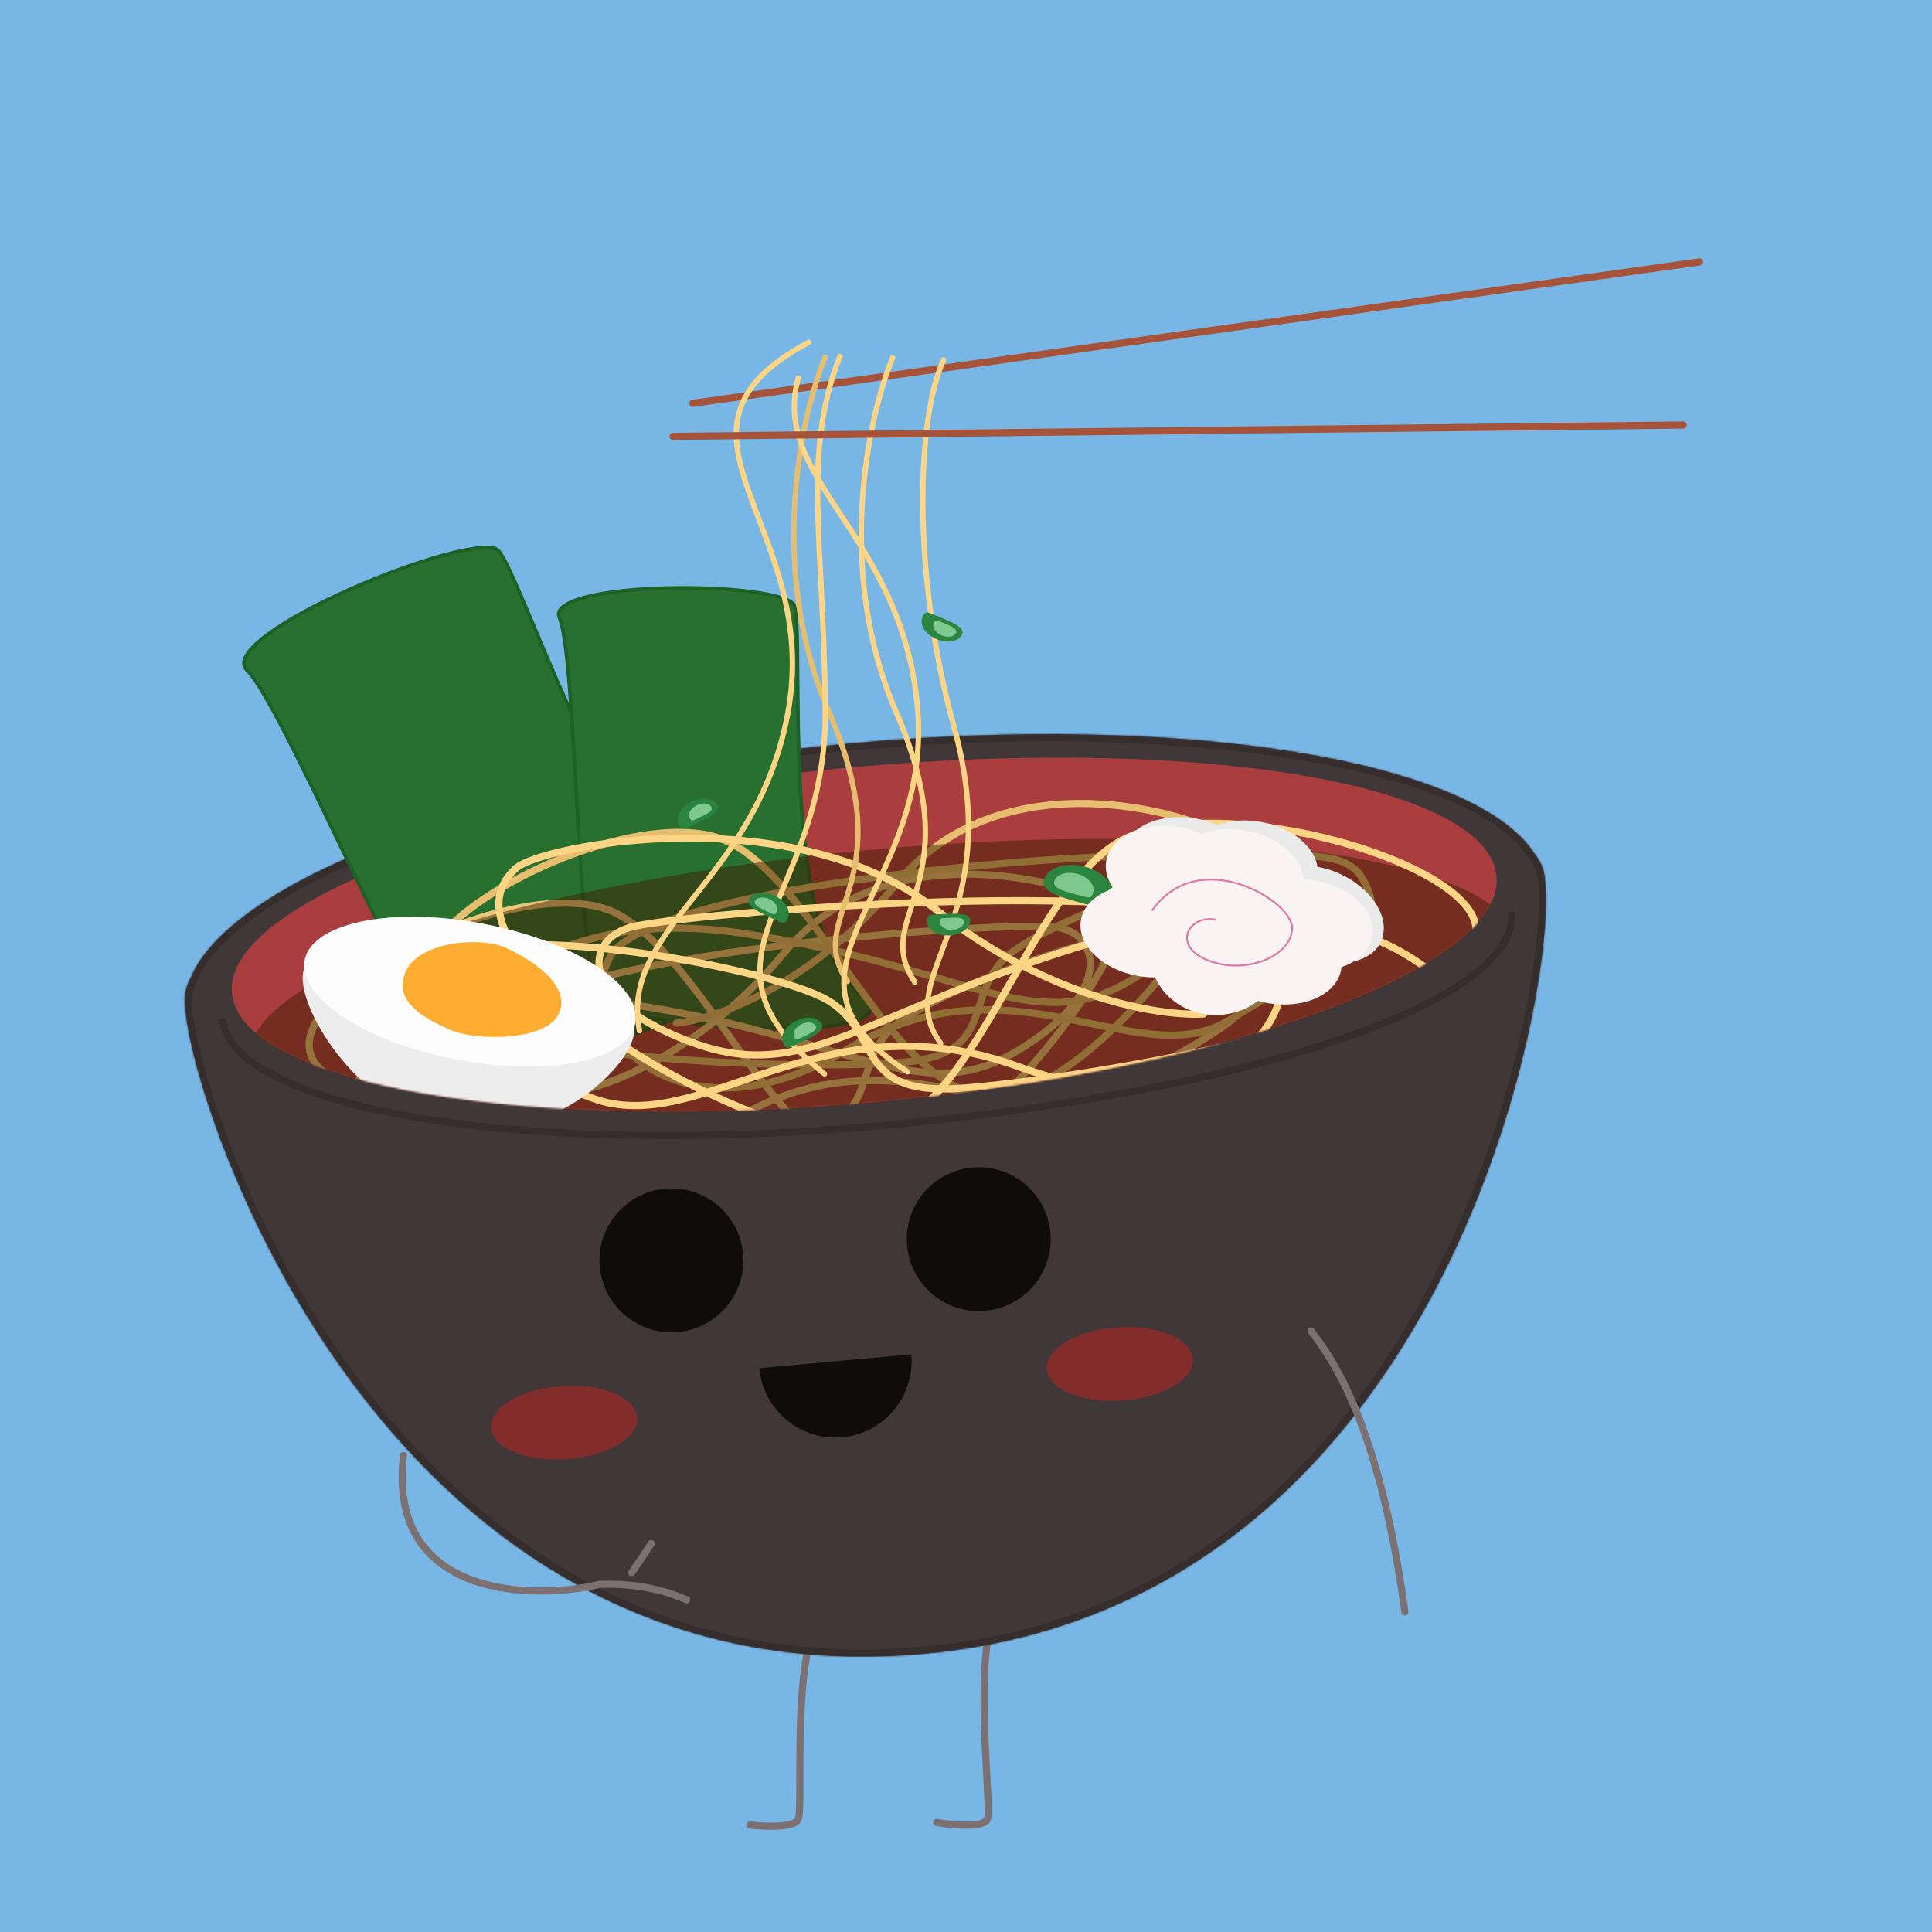 <svg width="1080" height="1080" viewBox="0 0 1080 1080" fill="none" xmlns="http://www.w3.org/2000/svg">
<rect width="1080" height="1080" fill="#78B6E6"/>
<path d="M459.557 902.487C441.708 923.902 449.514 1011.69 446.089 1017.32C442.663 1022.95 419.256 1020.21 419.256 1020.21" stroke="#7D7070" stroke-width="4" stroke-linecap="round"/>
<path d="M559.515 894.943C541.872 916.872 555.109 1011.37 551.81 1017.21C548.51 1023.04 523.619 1018.78 523.619 1018.78" stroke="#7D7070" stroke-width="4" stroke-linecap="round"/>
<path d="M387.33 225.454L949.978 146.414" stroke="#A65339" stroke-width="4" stroke-linecap="round" stroke-linejoin="round"/>
<mask id="path-4-inside-1_686_5919" fill="white">
<path fill-rule="evenodd" clip-rule="evenodd" d="M512.533 924.81C806.263 901.078 869.694 557.177 863.867 494.33C863.8 493.615 863.712 492.904 863.602 492.197C863.594 491.634 863.564 491.072 863.512 490.512C863.072 485.762 861.064 481.246 857.606 476.979C824.052 425.22 662.938 398.188 473.218 415.779C283.499 433.37 130.103 489.564 106.636 546.61C104.021 551.44 102.877 556.249 103.318 560.999C103.37 561.56 103.444 562.118 103.539 562.673C103.562 563.388 103.606 564.103 103.672 564.817C109.499 627.664 218.802 948.542 512.533 924.81Z"/>
</mask>
<path fill-rule="evenodd" clip-rule="evenodd" d="M512.533 924.81C806.263 901.078 869.694 557.177 863.867 494.33C863.8 493.615 863.712 492.904 863.602 492.197C863.594 491.634 863.564 491.072 863.512 490.512C863.072 485.762 861.064 481.246 857.606 476.979C824.052 425.22 662.938 398.188 473.218 415.779C283.499 433.37 130.103 489.564 106.636 546.61C104.021 551.44 102.877 556.249 103.318 560.999C103.37 561.56 103.444 562.118 103.539 562.673C103.562 563.388 103.606 564.103 103.672 564.817C109.499 627.664 218.802 948.542 512.533 924.81Z" fill="#403838"/>
<path d="M512.533 924.81L512.211 920.823L512.533 924.81ZM863.602 492.197L859.603 492.254L859.607 492.534L859.65 492.81L863.602 492.197ZM857.606 476.979L854.25 479.154L854.365 479.332L854.498 479.497L857.606 476.979ZM106.636 546.61L110.154 548.514L110.254 548.327L110.335 548.131L106.636 546.61ZM103.539 562.673L107.538 562.549L107.529 562.269L107.481 561.993L103.539 562.673ZM859.884 494.699C861.282 509.778 858.52 542.565 848.84 583.856C839.188 625.032 822.736 674.314 797.008 722.35C745.56 818.406 657.275 909.103 512.211 920.823L512.855 928.797C661.522 916.786 751.817 823.666 804.06 726.127C830.177 677.365 846.849 627.404 856.629 585.682C866.383 544.074 869.365 510.306 867.849 493.96L859.884 494.699ZM859.65 492.81C859.747 493.437 859.825 494.066 859.884 494.699L867.849 493.96C867.776 493.164 867.677 492.372 867.555 491.583L859.65 492.81ZM859.53 490.881C859.572 491.337 859.596 491.795 859.603 492.254L867.602 492.14C867.592 491.473 867.557 490.807 867.495 490.142L859.53 490.881ZM854.498 479.497C857.555 483.27 859.175 487.059 859.53 490.881L867.495 490.142C866.969 484.465 864.572 479.222 860.714 474.46L854.498 479.497ZM473.587 419.762C568.187 410.99 655.548 413.357 723.336 424.321C757.236 429.805 786.121 437.419 808.525 446.797C831.032 456.217 846.51 467.215 854.25 479.154L860.963 474.803C851.926 460.863 834.681 449.072 811.614 439.417C788.443 429.718 758.9 421.97 724.613 416.424C656.024 405.33 567.969 402.976 472.849 411.796L473.587 419.762ZM110.335 548.131C115.748 534.972 128.94 521.317 149.332 507.918C169.63 494.581 196.621 481.786 228.936 470.163C293.552 446.922 378.988 428.533 473.587 419.762L472.849 411.796C377.729 420.616 291.608 439.12 226.228 462.635C193.546 474.39 165.931 487.439 144.939 501.232C124.04 514.964 109.257 529.724 102.936 545.088L110.335 548.131ZM107.301 560.63C106.946 556.808 107.842 552.785 110.154 548.514L103.118 544.706C100.201 550.096 98.808 555.691 99.335 561.368L107.301 560.63ZM107.481 561.993C107.403 561.541 107.343 561.086 107.301 560.63L99.335 561.368C99.397 562.034 99.484 562.695 99.598 563.352L107.481 561.993ZM107.655 564.448C107.596 563.815 107.557 563.182 107.538 562.549L99.541 562.797C99.566 563.594 99.615 564.39 99.689 565.186L107.655 564.448ZM512.211 920.823C367.116 932.546 267.553 859.258 203.322 774.858C171.192 732.64 147.967 687.704 132.415 649.412C116.831 611.04 109.061 579.61 107.655 564.448L99.689 565.186C101.197 581.447 109.275 613.695 125.003 652.422C140.764 691.229 164.315 736.813 196.956 779.703C262.266 865.521 364.219 940.806 512.855 928.797L512.211 920.823Z" fill="#362D2D" mask="url(#path-4-inside-1_686_5919)"/>
<circle cx="375.347" cy="704.562" r="40.217" transform="rotate(-5.208 375.347 704.562)" fill="#100C0B"/>
<circle cx="547.118" cy="692.701" r="40.217" transform="rotate(-5.208 547.118 692.701)" fill="#100C0B"/>
<path d="M424.455 764.825C424.964 770.404 426.566 775.829 429.171 780.789C431.776 785.749 435.332 790.147 439.637 793.733C443.942 797.318 448.911 800.021 454.26 801.686C459.609 803.352 465.234 803.947 470.814 803.439C476.393 802.93 481.817 801.328 486.778 798.723C491.738 796.118 496.136 792.561 499.722 788.257C503.307 783.952 506.01 778.983 507.675 773.634C509.341 768.284 509.936 762.66 509.428 757.08L466.941 760.952L424.455 764.825Z" fill="#100C0B"/>
<ellipse cx="315.31" cy="795.258" rx="40.995" ry="20.498" transform="rotate(-3.95 315.31 795.258)" fill="#822C2C"/>
<ellipse cx="625.978" cy="762.462" rx="40.995" ry="20.498" transform="rotate(-3.95 625.978 762.462)" fill="#822C2C"/>
<path d="M845.081 509.334C849.862 560.894 696.824 610.266 496.19 628.869C295.557 647.473 129.036 620.756 124.255 569.196" stroke="#362D2D" stroke-width="4"/>
<ellipse cx="483.111" cy="522.473" rx="354.94" ry="93.758" transform="rotate(-5.297 483.111 522.473)" fill="#AA3D3D"/>
<path d="M138.087 374.661C136.925 373.524 136.393 372.307 136.337 371.009C136.28 369.681 136.719 368.164 137.701 366.457C139.676 363.024 143.685 359.107 149.269 354.931C160.404 346.603 177.417 337.522 195.571 329.464C213.715 321.41 232.933 314.406 248.447 310.214C256.208 308.117 263.008 306.734 268.267 306.266C270.898 306.032 273.106 306.031 274.839 306.269C276.597 306.511 277.731 306.982 278.359 307.57C279.091 308.256 280.051 309.622 281.234 311.699C282.401 313.75 283.737 316.407 285.235 319.598C288.23 325.978 291.843 334.427 296.008 344.29C296.87 346.332 297.756 348.434 298.665 350.591C306.527 369.25 316.097 391.962 326.951 414.828C339.057 440.333 352.78 466.071 367.543 486.627C382.276 507.141 398.174 522.681 414.689 527.501C418.677 528.665 421.583 529.973 423.565 531.371C425.542 532.765 426.535 534.2 426.849 535.621C427.163 537.041 426.841 538.635 425.798 540.434C424.751 542.239 423.015 544.18 420.64 546.226C411.104 554.441 392.061 563.684 370.182 572.226C348.347 580.75 323.828 588.524 303.454 593.837C293.267 596.494 284.13 598.531 276.893 599.74C273.273 600.345 270.143 600.74 267.602 600.903C265.036 601.068 263.157 600.991 261.992 600.701C260.947 600.441 259.549 599.517 257.809 597.783C256.097 596.077 254.158 593.695 252.02 590.707C247.745 584.732 242.746 576.435 237.254 566.524C226.274 546.709 213.387 520.552 200.486 493.887C197.232 487.163 193.978 480.407 190.754 473.713C181.198 453.872 171.905 434.576 163.676 418.286C158.173 407.392 153.138 397.828 148.812 390.333C144.507 382.875 140.847 377.361 138.087 374.661Z" fill="#287030" stroke="#1D6125" stroke-width="2"/>
<path d="M312.714 345.338C312.186 344.105 312.166 343.021 312.528 342.027C312.899 341.007 313.709 339.982 315.015 338.974C317.644 336.945 322.022 335.181 327.736 333.717C339.125 330.8 355.36 329.188 372.167 328.745C388.963 328.302 406.259 329.028 419.746 330.757C426.494 331.622 432.252 332.734 436.507 334.062C438.636 334.727 440.353 335.436 441.619 336.174C442.906 336.925 443.609 337.64 443.891 338.26C444.232 339.011 444.54 340.37 444.795 342.376C445.045 344.352 445.232 346.859 445.374 349.838C445.657 355.796 445.756 363.573 445.83 372.638C445.845 374.514 445.86 376.446 445.874 378.427C446.001 395.57 446.155 416.441 447.264 437.847C448.502 461.723 450.929 486.31 455.848 507.181C460.754 528.001 468.187 545.343 479.599 554.484C482.337 556.677 484.174 558.628 485.262 560.342C486.345 562.052 486.642 563.457 486.438 564.621C486.234 565.785 485.496 566.897 484.118 567.953C482.734 569.013 480.767 569.965 478.255 570.797C468.166 574.137 450.301 575.222 430.417 574.84C410.58 574.46 388.885 572.625 371.229 570.203C362.399 568.992 354.595 567.637 348.546 566.247C345.521 565.551 342.949 564.851 340.914 564.16C338.855 563.461 337.429 562.8 336.63 562.212C335.931 561.696 335.149 560.555 334.349 558.641C333.565 556.764 332.819 554.282 332.112 551.257C330.698 545.209 329.466 537.106 328.369 527.578C326.176 508.527 324.538 483.897 323.054 458.859C322.68 452.547 322.315 446.208 321.954 439.928C320.883 421.312 319.842 403.206 318.663 387.796C317.875 377.492 317.023 368.376 316.058 361.109C315.098 353.883 314.012 348.365 312.714 345.338Z" fill="#287030" stroke="#1D6125" stroke-width="2"/>
<mask id="mask0_686_5919" style="mask-type:alpha" maskUnits="userSpaceOnUse" x="129" y="423" width="708" height="199">
<ellipse cx="483.111" cy="522.473" rx="354.94" ry="93.758" transform="rotate(-5.297 483.111 522.473)" fill="#AA3D3D"/>
</mask>
<g mask="url(#mask0_686_5919)">
<path d="M187.719 623.202C199.797 596.3 249.183 546.21 350.1 561.066C476.248 579.634 513.609 619.887 567.817 587.958C622.025 556.029 615.599 522.997 591.641 518.492C567.684 513.988 300.33 532.052 277.367 574.536C254.403 617.019 317.576 681.781 409.94 626.137C502.303 570.493 572.763 641.305 623.637 609.685C674.511 578.065 720.262 563.735 696.856 528.913C673.45 494.092 524.096 551.658 499.278 574.136C474.459 596.615 494.284 629.082 440.875 633.357C387.466 637.632 215.629 634.065 178.578 597.147C141.526 560.228 292.359 482.348 345.463 511.053C398.567 539.757 440.323 663.674 499.72 651.441C559.117 639.207 638.938 520.832 624.365 508.732C609.791 496.632 498.769 459.847 438.269 532.713C389.868 591.007 335.535 609.496 314.418 611.454" stroke="#EEC679" stroke-width="4" stroke-linecap="round" stroke-linejoin="round"/>
<path d="M251.311 583.679C263.389 556.777 312.775 506.687 413.693 521.542C539.84 540.111 577.201 580.364 631.409 548.435C685.617 516.506 679.191 483.473 655.233 478.969C631.276 474.465 363.922 492.529 340.959 535.012C317.995 577.496 381.169 642.258 473.532 586.614C565.895 530.97 636.355 601.782 687.229 570.162C738.103 538.542 783.854 524.211 760.448 489.39C737.042 454.569 587.689 512.134 562.87 534.613C538.051 557.091 557.876 589.559 504.467 593.834C451.058 598.109 279.221 594.542 242.17 557.623C205.118 520.705 355.951 442.825 409.055 471.529C462.16 500.234 503.915 624.151 563.312 611.917C622.709 599.684 702.53 481.309 687.957 469.209C673.383 457.109 562.361 420.324 501.861 493.19C453.46 551.484 399.127 569.973 378.011 571.931" stroke="#E7BE6F" stroke-width="4" stroke-linecap="round" stroke-linejoin="round"/>
<ellipse opacity="0.5" cx="493.18" cy="558.531" rx="354.94" ry="83.712" transform="rotate(-5.297 493.18 558.531)" fill="#3F1E00"/>
<path d="M814.765 558.486C797.076 533.81 734.416 492.097 625.287 522.66C488.876 560.863 454.084 606.513 389.025 583.502C323.966 560.49 325.737 526.844 351.486 518.622C377.235 510.401 675.607 486.161 707.84 524.518C740.074 562.875 680.711 636.803 569.659 596.368C458.607 555.933 392.168 636.985 330.843 613.754C269.519 590.523 216.646 583.567 236.893 545.481C257.14 507.394 431.483 540.756 462.538 559.057C493.593 577.358 476.924 612.555 536.637 608.371C596.35 604.187 785.674 573.612 820.663 531.306C855.652 488.999 676.396 435.8 622.341 472.519C568.287 509.238 542.139 638.236 474.524 635.5C406.909 632.765 236.892 531.306 288.456 485.366C303.45 472.006 444.656 446.063 523.276 508.529C586.171 558.501 649.2 568.215 672.852 566.825" stroke="#FED585" stroke-width="4" stroke-linecap="round" stroke-linejoin="round"/>
<path d="M354.519 577.336C351.844 598.702 304.237 640.42 253.1 631.265C201.964 622.11 166.677 565.422 169.336 544.183C171.995 522.943 211.593 545.195 262.73 554.35C313.866 563.505 357.193 555.971 354.519 577.336Z" fill="#EDEDED"/>
<path d="M355.321 570.926C352.647 592.291 309.052 601.962 257.915 592.807C206.779 583.651 167.48 559.012 170.139 537.772C172.798 516.533 216.408 506.737 267.545 515.892C318.681 525.047 357.996 549.561 355.321 570.926Z" fill="#FDFDFD"/>
<path d="M251.592 575.68C237.496 569.404 219.31 559.891 226.798 543.075C234.285 526.26 268.295 523.436 282.391 529.713C296.488 535.989 319.419 550.418 312.549 566.339C305.68 582.259 265.688 581.957 251.592 575.68Z" fill="#FFAD32"/>
</g>
<path d="M461.291 199.595C447.643 232.545 428.915 318.237 463.183 397.402C506.019 496.358 448.453 510.74 473.7 548.646" stroke="#E7BE6F" stroke-width="3" stroke-linecap="round" stroke-linejoin="round"/>
<path d="M446.24 211.23C430.511 267.553 502.182 297.321 512.528 391.586C524.292 498.772 419.192 541.896 507.316 599.153" stroke="#FED585" stroke-width="3" stroke-linecap="round" stroke-linejoin="round"/>
<path d="M527.473 201.173C512.301 234.06 509.805 321.092 533.19 405.84C563.602 516.05 497.3 545.116 525.875 583.159" stroke="#FED585" stroke-width="3" stroke-linecap="round" stroke-linejoin="round"/>
<path d="M469.505 199.242C448.206 253.704 460.52 301.809 461.36 396.635C462.316 504.461 378.963 534.49 460.901 600.296" stroke="#FED585" stroke-width="3" stroke-linecap="round" stroke-linejoin="round"/>
<path d="M357.487 576.214C346.18 518.279 421.655 494.349 440.074 400.456C461.017 293.691 357.598 241.551 452.125 191.363" stroke="#FED585" stroke-width="3" stroke-linecap="round" stroke-linejoin="round"/>
<path d="M498.988 199.998C485.34 232.948 466.612 318.64 500.88 397.805C543.716 496.761 486.15 511.143 511.397 549.049" stroke="#FED585" stroke-width="3" stroke-linecap="round" stroke-linejoin="round"/>
<path d="M376.226 243.946L940.946 237.584" stroke="#A65339" stroke-width="4" stroke-linecap="round" stroke-linejoin="round"/>
<path d="M622.331 502.587C620.409 509.73 618.372 508.457 607.657 505.572C596.943 502.688 581.608 499.286 583.531 492.143C585.454 485 595.698 481.547 606.413 484.431C617.127 487.316 624.254 495.444 622.331 502.587Z" fill="#2B853E"/>
<path d="M611.13 498.699C610.048 502.719 608.902 502.002 602.872 500.379C596.841 498.756 588.211 496.84 589.293 492.82C590.375 488.8 596.141 486.857 602.171 488.48C608.201 490.104 612.213 494.679 611.13 498.699Z" fill="#7FC88F"/>
<path d="M437.727 583.019C439.648 587.018 440.708 586.042 446.706 583.161C452.704 580.279 461.368 576.582 459.447 572.584C457.526 568.585 451.107 567.679 445.109 570.561C439.11 573.443 435.805 579.02 437.727 583.019Z" fill="#2B853E"/>
<path d="M443.9 579.493C444.982 581.743 445.578 581.194 448.954 579.572C452.33 577.951 457.206 575.87 456.125 573.62C455.044 571.369 451.431 570.859 448.055 572.481C444.679 574.103 442.819 577.242 443.9 579.493Z" fill="#7FC88F"/>
<path d="M379.3 460.648C381.221 464.646 382.281 463.671 388.279 460.789C394.277 457.908 402.942 454.211 401.021 450.212C399.099 446.214 392.68 445.308 386.682 448.19C380.684 451.071 377.379 456.649 379.3 460.648Z" fill="#2B853E"/>
<path d="M385.474 457.121C386.555 459.372 387.152 458.823 390.528 457.201C393.903 455.579 398.78 453.499 397.698 451.248C396.617 448.998 393.004 448.488 389.628 450.11C386.253 451.732 384.393 454.871 385.474 457.121Z" fill="#7FC88F"/>
<path d="M440.411 513.152C438.49 517.151 437.43 516.176 431.431 513.294C425.433 510.412 416.769 506.716 418.69 502.717C420.611 498.718 427.031 497.813 433.029 500.695C439.027 503.576 442.332 509.154 440.411 513.152Z" fill="#2B853E"/>
<path d="M434.237 509.626C433.156 511.877 432.559 511.328 429.183 509.706C425.808 508.084 420.931 506.004 422.013 503.753C423.094 501.503 426.707 500.993 430.083 502.615C433.458 504.237 435.318 507.376 434.237 509.626Z" fill="#7FC88F"/>
<path d="M518.282 515.347C518.107 510.914 519.5 511.279 526.15 511.017C532.799 510.755 542.186 509.965 542.36 514.397C542.535 518.83 537.287 522.636 530.638 522.898C523.988 523.161 518.456 519.78 518.282 515.347Z" fill="#2B853E"/>
<path d="M525.389 515.573C525.29 513.078 526.075 513.284 529.817 513.136C533.559 512.989 538.842 512.544 538.94 515.038C539.039 517.533 536.085 519.675 532.343 519.823C528.6 519.97 525.487 518.068 525.389 515.573Z" fill="#7FC88F"/>
<path d="M515.601 345.221C517.315 341.129 518.424 342.049 524.562 344.62C530.7 347.191 539.542 350.439 537.828 354.531C536.114 358.623 529.749 359.856 523.612 357.285C517.474 354.714 513.888 349.313 515.601 345.221Z" fill="#2B853E"/>
<path d="M521.948 348.427C522.913 346.124 523.537 346.641 526.991 348.088C530.445 349.535 535.422 351.363 534.457 353.666C533.493 355.969 529.91 356.663 526.456 355.216C523.002 353.769 520.983 350.73 521.948 348.427Z" fill="#7FC88F"/>
<path fill-rule="evenodd" clip-rule="evenodd" d="M654.989 539.559C659.374 549.218 668.546 556.822 680.451 559.315C691.814 561.693 703.19 558.897 711.688 552.604C711.829 552.635 711.97 552.665 712.111 552.695C728.666 556.161 744.671 549.801 749.683 538.306C759.367 538.068 767.557 534.343 771.381 527.475C778.067 515.466 768.872 498.396 750.844 489.348C746.096 486.965 741.208 485.376 736.462 484.548C734.813 473.525 722.898 463.203 706.519 459.775C697.06 457.794 687.829 458.472 680.405 461.181C677.233 459.779 673.769 458.656 670.077 457.883C650.334 453.75 631.58 461.197 628.19 474.517C626.764 480.117 628.281 485.864 631.986 490.951C622.951 493.719 616.214 499.344 614.311 506.816C610.921 520.136 624.178 534.285 643.921 538.418C647.679 539.205 651.402 539.572 654.989 539.559Z" fill="#EAEAEA"/>
<path fill-rule="evenodd" clip-rule="evenodd" d="M645.686 546.383C650.108 556.254 659.39 564.014 671.454 566.54C683.029 568.963 694.631 566.037 703.278 559.512C704.465 559.847 705.68 560.147 706.92 560.406C726.929 564.595 745.962 556.94 749.431 543.308C749.658 542.417 749.813 541.524 749.898 540.63C758.58 537.683 765.017 532.056 766.895 524.679C770.365 511.047 756.958 496.6 736.949 492.412C734.124 491.82 731.318 491.465 728.572 491.329C727.752 479.546 715.398 468.284 698.124 464.667C688.539 462.661 679.178 463.372 671.645 466.156C668.432 464.728 664.922 463.586 661.181 462.803C641.172 458.615 622.139 466.27 618.67 479.902C617.21 485.634 618.735 491.51 622.48 496.707C613.312 499.556 606.467 505.323 604.52 512.971C601.05 526.603 614.457 541.05 634.466 545.238C638.275 546.036 642.048 546.404 645.686 546.383Z" fill="#F9F3F3"/>
<path d="M679.401 514.085C665.641 511.299 655.455 526.965 672.374 535.509C693.524 546.189 721.7 535.445 722.356 519.128C722.978 503.648 670.302 472.032 644.163 508.778" stroke="#DE7BA5" stroke-linecap="round" stroke-linejoin="round"/>
<path d="M225.55 813.672C216.246 894.254 299.234 894.254 335.346 885.642C358.046 884.883 374.087 890.035 383.786 894.254" stroke="#7D7070" stroke-width="4" stroke-linecap="round"/>
<path d="M364.031 862.852C357.257 873.445 356.357 874.018 353.105 879.103" stroke="#7D7070" stroke-width="4" stroke-linecap="round" stroke-linejoin="round"/>
<path d="M732.859 744C759.734 777.795 775.878 832.157 785.348 901.065" stroke="#7D7070" stroke-width="4" stroke-linecap="round"/>
</svg>
